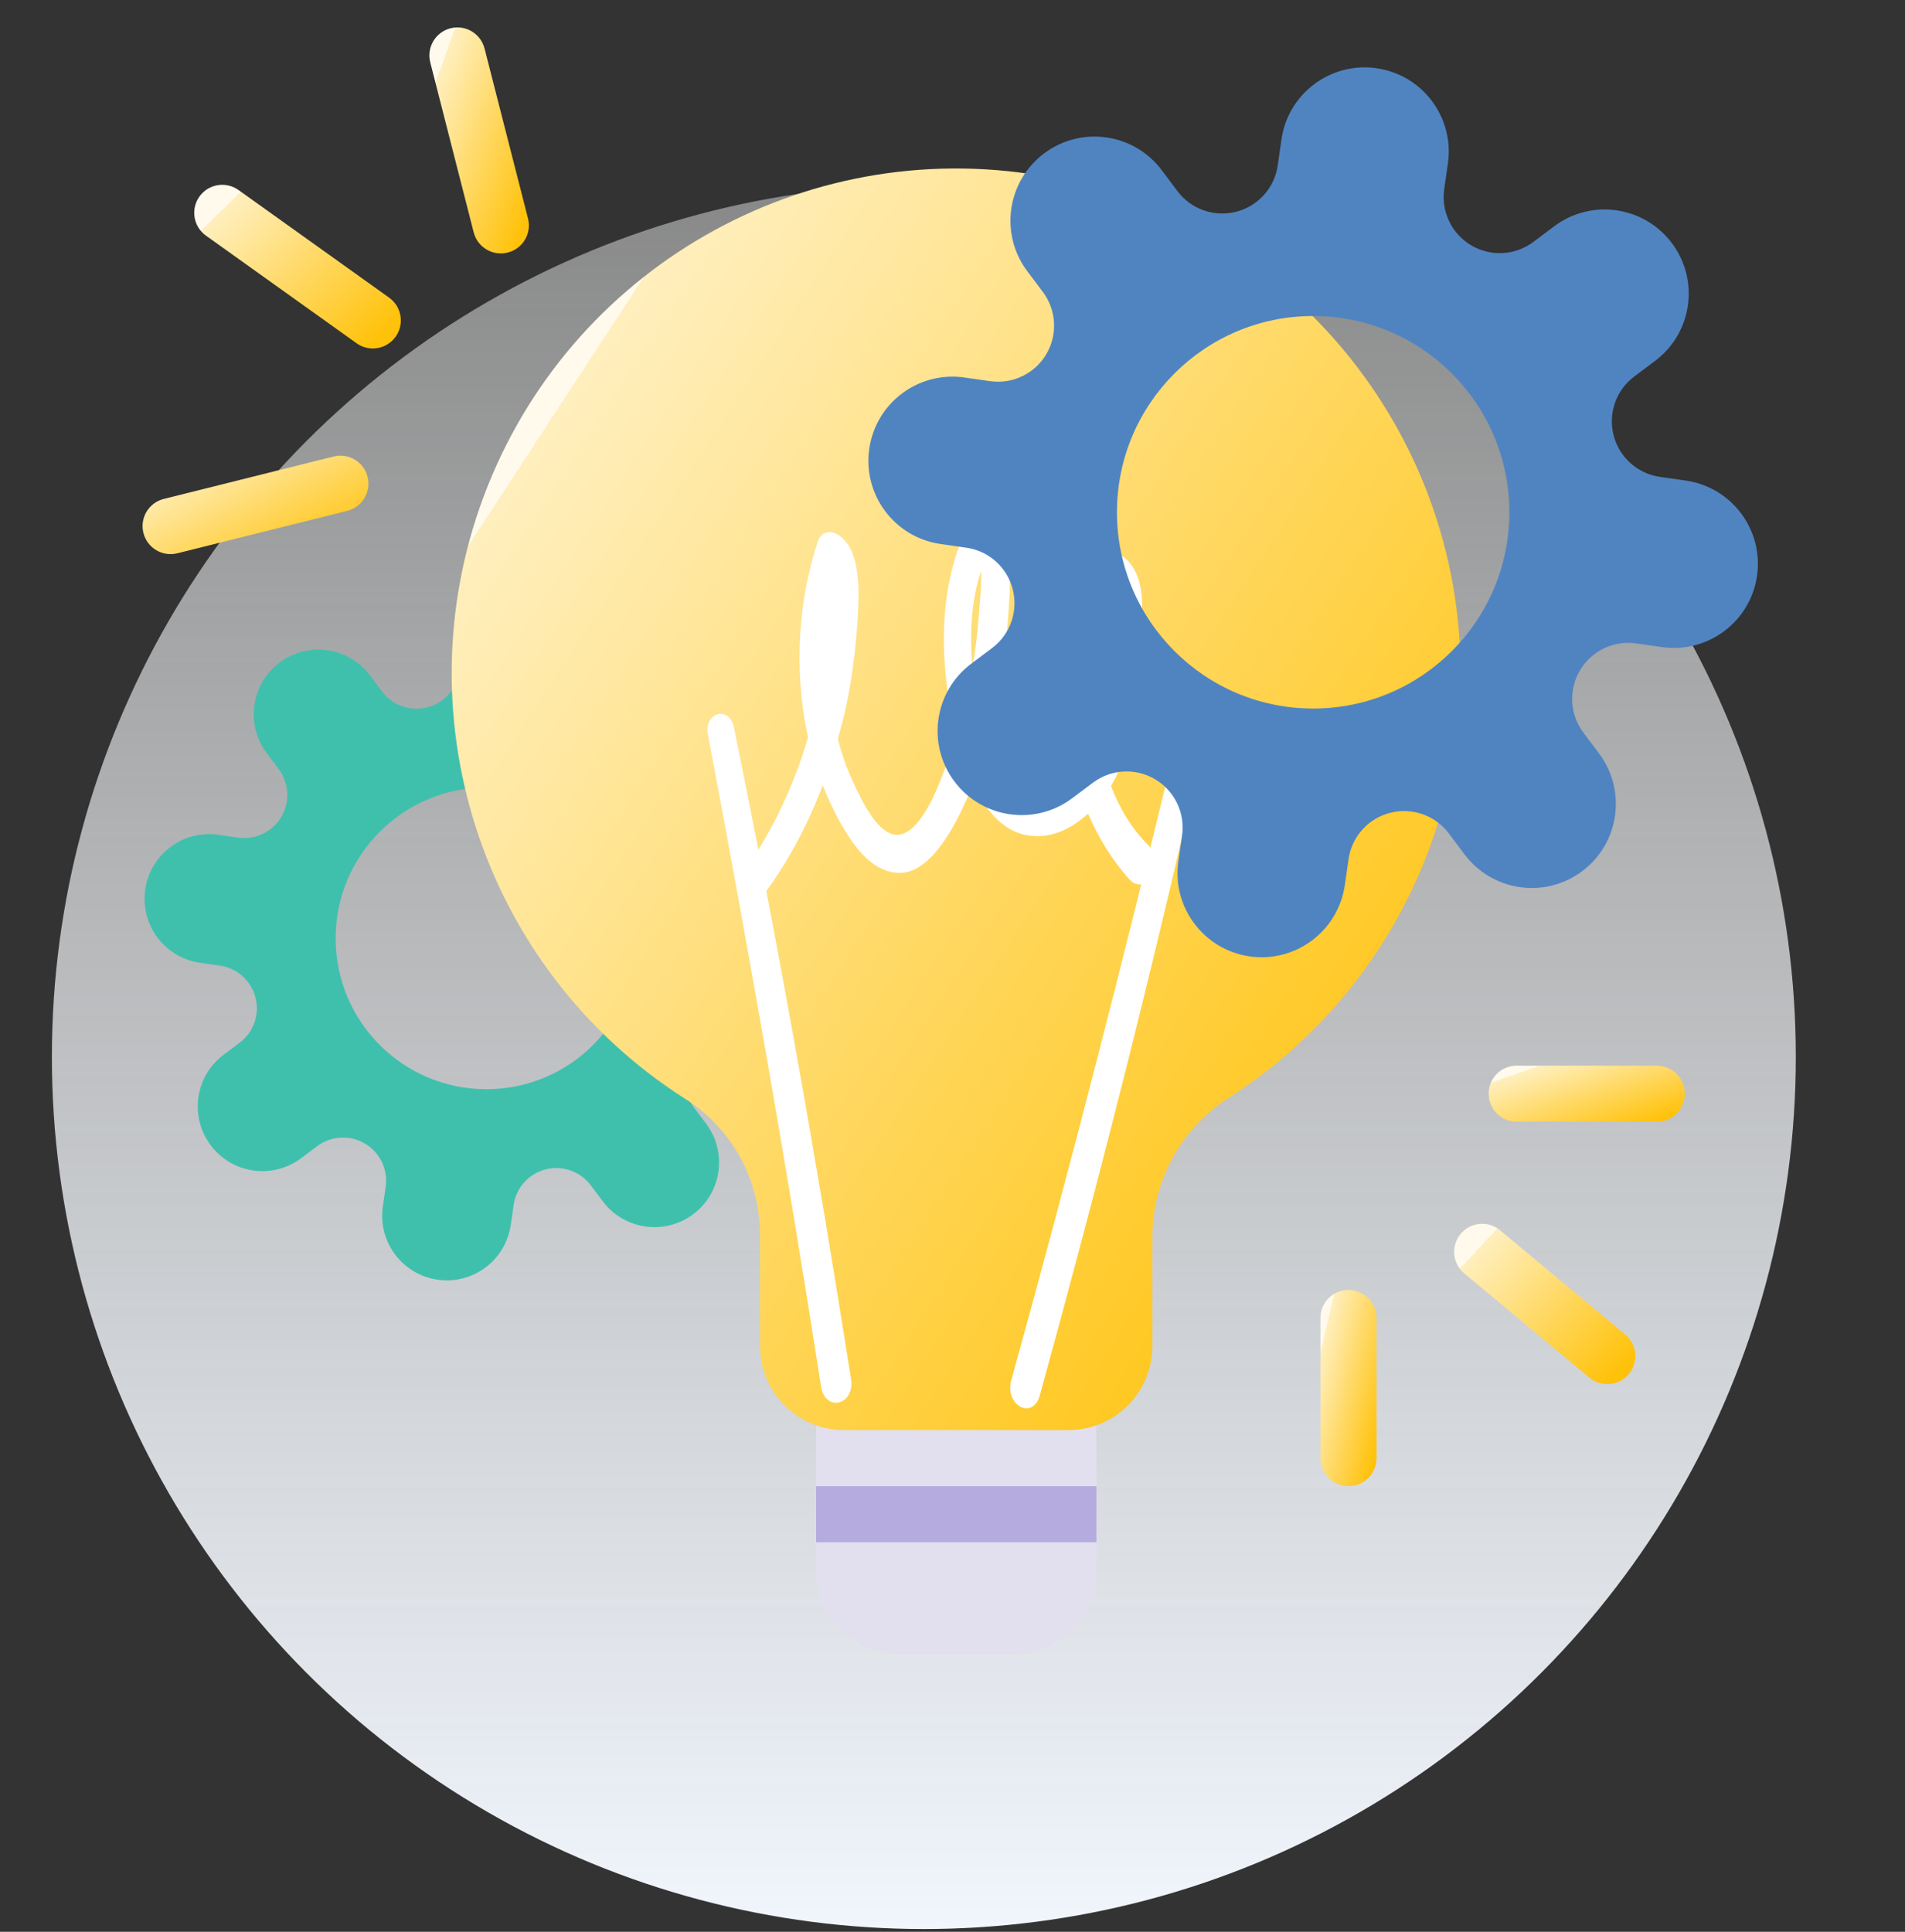 <svg width="72" height="73" viewBox="0 0 72 73" fill="none" xmlns="http://www.w3.org/2000/svg">
<rect x="0" y="0" width="72" height="73" fill="#333333" stroke="none"/>
<circle cx="34.917" cy="39.94" r="32.956" fill="url(#paint0_linear)"/>
<g clip-path="url(#clip0)">
<path d="M27.711 31.518L28.317 31.063C29.396 30.254 29.614 28.723 28.805 27.643C27.996 26.564 26.464 26.345 25.385 27.155L24.78 27.609C24.253 28.004 23.54 28.042 22.974 27.706C22.407 27.371 22.099 26.727 22.192 26.076L22.299 25.326C22.489 23.991 21.561 22.754 20.226 22.563C18.89 22.372 17.653 23.3 17.462 24.636L17.356 25.384C17.263 26.037 16.787 26.569 16.148 26.732C15.51 26.896 14.837 26.659 14.441 26.132L13.988 25.527C13.179 24.447 11.647 24.228 10.568 25.038C9.489 25.847 9.27 27.378 10.079 28.457L10.534 29.063C10.928 29.59 10.967 30.303 10.631 30.869C10.296 31.436 9.652 31.745 9.001 31.652L8.252 31.545C6.917 31.355 5.68 32.282 5.489 33.618C5.298 34.954 6.226 36.191 7.562 36.382L8.31 36.489C8.962 36.582 9.494 37.059 9.657 37.697C9.821 38.335 9.584 39.009 9.057 39.404L8.451 39.858C7.372 40.668 7.154 42.199 7.963 43.278C8.772 44.358 10.304 44.576 11.383 43.767L11.988 43.313C12.514 42.918 13.227 42.879 13.794 43.215C14.361 43.55 14.67 44.195 14.577 44.847L14.469 45.593C14.277 46.929 15.205 48.168 16.541 48.359C17.875 48.55 19.112 47.623 19.304 46.289L19.413 45.537C19.506 44.885 19.982 44.353 20.62 44.19C21.258 44.026 21.932 44.263 22.327 44.79L22.781 45.395C23.59 46.474 25.122 46.693 26.201 45.883C27.28 45.074 27.498 43.543 26.688 42.464L26.234 41.858C25.839 41.331 25.8 40.618 26.135 40.051C26.471 39.485 27.115 39.176 27.767 39.269L28.515 39.376C29.85 39.567 31.088 38.639 31.279 37.303C31.47 35.967 30.542 34.73 29.206 34.539L28.458 34.432C27.807 34.339 27.275 33.862 27.111 33.224C26.948 32.586 27.184 31.913 27.711 31.518ZM18.384 41.16C15.236 41.16 12.685 38.609 12.685 35.46C12.685 32.312 15.236 29.76 18.384 29.76C21.532 29.76 24.083 32.312 24.083 35.46C24.083 38.609 21.532 41.16 18.384 41.16Z" fill="#3FC0AD"/>
<path d="M30.845 59.341C30.845 61.096 32.267 62.519 34.023 62.519H38.26C40.015 62.519 41.438 61.096 41.438 59.341V52.984H30.845V59.341Z" fill="#E2DFEF"/>
<path d="M55.206 25.438C55.205 16.294 48.716 8.437 39.739 6.711C30.761 4.986 21.823 9.875 18.433 18.367C15.043 26.859 18.155 36.562 25.852 41.496C27.616 42.589 28.699 44.508 28.725 46.584V50.865C28.725 52.62 30.147 54.043 31.903 54.043H40.377C42.132 54.043 43.554 52.62 43.554 50.865V46.671C43.581 44.547 44.687 42.582 46.489 41.456C51.926 37.945 55.21 31.912 55.206 25.438Z" fill="url(#paint1_linear)"/>
<path d="M43.362 31.896C42.772 31.31 42.321 30.561 41.989 29.699C42.653 28.588 42.938 27.102 43.067 25.716C43.141 24.868 43.16 24.019 43.169 23.17C43.178 22.346 43.095 21.659 42.588 21.147C42.127 20.698 41.519 21.097 41.169 21.547C40.763 22.058 40.57 22.895 40.413 23.582C40.1 24.98 40.1 26.491 40.303 27.914C40.367 28.413 40.478 28.9 40.607 29.375C40.349 29.649 40.054 29.861 39.731 30.011C38.736 30.448 37.98 29.662 37.519 28.513C37.446 28.326 37.372 28.126 37.307 27.914C37.39 27.627 37.464 27.34 37.529 27.065C37.87 25.692 38.054 24.268 38.137 22.833C38.211 21.646 38.229 20.223 37.39 19.512C37.123 19.287 36.81 19.462 36.644 19.774C35.409 22.096 35.483 25.167 36.146 27.801C35.934 28.501 35.676 29.175 35.4 29.836C35.086 30.561 34.496 31.672 33.778 31.534C33.114 31.397 32.579 30.273 32.248 29.562C32.008 29.05 31.814 28.501 31.667 27.926C31.75 27.627 31.833 27.314 31.907 27.015C32.192 25.804 32.349 24.53 32.423 23.257C32.487 22.196 32.506 20.71 31.658 20.198C31.409 20.049 31.04 20.061 30.911 20.46C30.165 22.72 30.017 25.205 30.487 27.614C30.506 27.702 30.524 27.776 30.543 27.851C30.027 29.637 29.234 31.297 28.276 32.708C27.842 33.345 28.524 34.269 28.976 33.657C29.833 32.471 30.543 31.135 31.096 29.674C31.262 30.099 31.446 30.498 31.649 30.885C32.211 31.934 32.911 32.92 33.916 32.983C34.856 33.057 35.621 31.984 36.128 31.047C36.367 30.598 36.588 30.111 36.773 29.612C37.234 30.61 37.897 31.397 38.8 31.559C39.63 31.722 40.441 31.372 41.123 30.748C41.519 31.672 42.035 32.496 42.643 33.182C43.298 33.981 44.081 32.608 43.362 31.896ZM37.077 21.584C37.114 22.171 37.012 22.907 36.994 23.27C36.948 23.919 36.865 24.58 36.754 25.217C36.635 23.956 36.718 22.658 37.077 21.584ZM41.335 25.317C41.372 24.705 41.491 24.093 41.639 23.519C41.703 23.257 41.795 23.007 41.906 22.77C41.915 22.758 41.952 22.683 41.989 22.62C41.998 22.658 42.008 22.72 42.008 22.795C42.063 24.293 41.971 25.916 41.63 27.34C41.584 27.514 41.538 27.689 41.482 27.851C41.344 27.027 41.289 26.154 41.335 25.317Z" fill="white"/>
<path d="M44.396 28.263C42.46 36.278 40.414 44.255 38.221 52.158C37.963 53.107 39.032 53.681 39.299 52.733C41.483 44.817 43.511 36.84 45.336 28.762C45.52 27.925 44.599 27.414 44.396 28.263Z" fill="white"/>
<path d="M26.755 27.752C28.303 35.929 29.75 44.144 31.032 52.396C31.188 53.383 32.322 53.096 32.165 52.109C30.866 43.844 29.41 35.642 27.741 27.502C27.576 26.653 26.599 26.903 26.755 27.752Z" fill="white"/>
<path d="M61.766 14.229L62.554 13.637C63.958 12.584 64.243 10.592 63.19 9.188C62.136 7.784 60.144 7.499 58.739 8.552L57.952 9.143C57.267 9.657 56.34 9.707 55.603 9.27C54.866 8.834 54.464 7.996 54.585 7.148L54.724 6.173C54.972 4.436 53.765 2.827 52.027 2.578C50.29 2.33 48.68 3.537 48.432 5.275L48.293 6.249C48.172 7.098 47.552 7.79 46.722 8.002C45.892 8.215 45.015 7.907 44.501 7.221L43.911 6.434C42.858 5.029 40.865 4.744 39.461 5.798C38.057 6.851 37.773 8.842 38.825 10.246L39.417 11.035C39.93 11.721 39.98 12.648 39.544 13.386C39.107 14.123 38.27 14.524 37.422 14.404L36.449 14.265C34.711 14.017 33.101 15.224 32.853 16.962C32.605 18.7 33.812 20.31 35.55 20.558L36.524 20.697C37.372 20.818 38.064 21.438 38.277 22.268C38.489 23.099 38.181 23.976 37.495 24.49L36.708 25.081C35.304 26.134 35.019 28.126 36.072 29.53C37.126 30.935 39.118 31.219 40.522 30.166L41.309 29.576C41.994 29.062 42.922 29.011 43.659 29.448C44.396 29.884 44.798 30.723 44.677 31.571L44.537 32.542C44.287 34.28 45.494 35.892 47.233 36.141C48.969 36.389 50.578 35.184 50.828 33.447L50.969 32.468C51.09 31.62 51.71 30.928 52.54 30.716C53.37 30.503 54.247 30.811 54.761 31.497L55.352 32.285C56.405 33.689 58.397 33.973 59.801 32.92C61.205 31.867 61.489 29.875 60.435 28.471L59.844 27.683C59.33 26.997 59.279 26.069 59.716 25.331C60.152 24.594 60.99 24.192 61.839 24.314L62.812 24.453C64.549 24.701 66.159 23.494 66.408 21.756C66.656 20.018 65.449 18.408 63.711 18.16L62.738 18.021C61.89 17.899 61.199 17.279 60.986 16.449C60.773 15.619 61.081 14.743 61.766 14.229ZM49.631 26.775C45.536 26.775 42.216 23.455 42.216 19.358C42.216 15.263 45.536 11.942 49.631 11.942C53.726 11.942 57.046 15.263 57.046 19.358C57.046 23.455 53.726 26.775 49.631 26.775Z" fill="#5084C1"/>
<path d="M30.845 56.162H41.438V58.281H30.845V56.162Z" fill="#B5ABDE"/>
<path d="M57.321 40.27H62.618C63.203 40.27 63.677 40.744 63.677 41.33C63.677 41.914 63.203 42.389 62.618 42.389H57.321C56.736 42.389 56.262 41.914 56.262 41.33C56.262 40.744 56.736 40.27 57.321 40.27Z" fill="url(#paint2_linear)"/>
<path d="M55.206 46.628C55.581 46.178 56.248 46.117 56.698 46.492L61.426 50.432C61.875 50.806 61.936 51.474 61.562 51.924C61.187 52.373 60.519 52.434 60.07 52.06L55.342 48.12C54.892 47.745 54.832 47.077 55.206 46.628Z" fill="url(#paint3_linear)"/>
<path d="M50.965 48.746C51.55 48.746 52.025 49.22 52.025 49.805V55.103C52.025 55.688 51.55 56.162 50.965 56.162C50.38 56.162 49.906 55.688 49.906 55.103V49.805C49.906 49.22 50.38 48.746 50.965 48.746Z" fill="url(#paint4_linear)"/>
<path d="M6.191 18.854L12.61 17.25C13.178 17.109 13.752 17.454 13.894 18.021C14.036 18.588 13.691 19.163 13.123 19.305L6.704 20.908C6.136 21.05 5.562 20.705 5.42 20.137C5.278 19.57 5.623 18.995 6.191 18.854Z" fill="url(#paint5_linear)"/>
<path d="M7.538 7.427C7.878 6.951 8.539 6.841 9.015 7.181L14.706 11.247C15.182 11.587 15.292 12.248 14.952 12.725C14.612 13.2 13.951 13.311 13.475 12.97L7.785 8.905C7.308 8.565 7.198 7.903 7.538 7.427Z" fill="url(#paint6_linear)"/>
<path d="M17.026 1.069C17.593 0.924 18.169 1.266 18.314 1.833L19.956 8.255C20.101 8.822 19.759 9.4 19.192 9.544C18.625 9.689 18.048 9.347 17.903 8.78L16.262 2.358C16.117 1.791 16.459 1.213 17.026 1.069Z" fill="url(#paint7_linear)"/>
</g>
<defs>
<linearGradient id="paint0_linear" x1="34.917" y1="6.984" x2="34.917" y2="72.896" gradientUnits="userSpaceOnUse">
<stop stop-color="#FDFEFE" stop-opacity="0.42"/>
<stop offset="1" stop-color="#F1F6FD"/>
</linearGradient>
<linearGradient id="paint1_linear" x1="52.823" y1="48.56" x2="15.418" y2="24.123" gradientUnits="userSpaceOnUse">
<stop stop-color="#FFC20A"/>
<stop offset="1" stop-color="#FFEFBE"/>
<stop offset="1" stop-color="#FFFAEC"/>
</linearGradient>
<linearGradient id="paint2_linear" x1="63.213" y1="42.145" x2="62.082" y2="38.911" gradientUnits="userSpaceOnUse">
<stop stop-color="#FFC20A"/>
<stop offset="1" stop-color="#FFEFBE"/>
<stop offset="1" stop-color="#FFFAEC"/>
</linearGradient>
<linearGradient id="paint3_linear" x1="61.379" y1="51.609" x2="56.205" y2="46.833" gradientUnits="userSpaceOnUse">
<stop stop-color="#FFC20A"/>
<stop offset="1" stop-color="#FFEFBE"/>
<stop offset="1" stop-color="#FFFAEC"/>
</linearGradient>
<linearGradient id="paint4_linear" x1="51.892" y1="55.309" x2="49.081" y2="54.653" gradientUnits="userSpaceOnUse">
<stop stop-color="#FFC20A"/>
<stop offset="1" stop-color="#FFEFBE"/>
<stop offset="1" stop-color="#FFFAEC"/>
</linearGradient>
<linearGradient id="paint5_linear" x1="13.392" y1="20.512" x2="10.744" y2="15.549" gradientUnits="userSpaceOnUse">
<stop stop-color="#FFC20A"/>
<stop offset="1" stop-color="#FFEFBE"/>
<stop offset="1" stop-color="#FFFAEC"/>
</linearGradient>
<linearGradient id="paint6_linear" x1="14.661" y1="12.457" x2="9.366" y2="6.995" gradientUnits="userSpaceOnUse">
<stop stop-color="#FFC20A"/>
<stop offset="1" stop-color="#FFEFBE"/>
<stop offset="1" stop-color="#FFFAEC"/>
</linearGradient>
<linearGradient id="paint7_linear" x1="19.754" y1="8.595" x2="15.094" y2="6.92" gradientUnits="userSpaceOnUse">
<stop stop-color="#FFC20A"/>
<stop offset="1" stop-color="#FFEFBE"/>
<stop offset="1" stop-color="#FFFAEC"/>
</linearGradient>
<clipPath id="clip0">
<rect width="61.714" height="61.714" fill="white" transform="translate(5.143 0.896)"/>
</clipPath>
</defs>
</svg>
